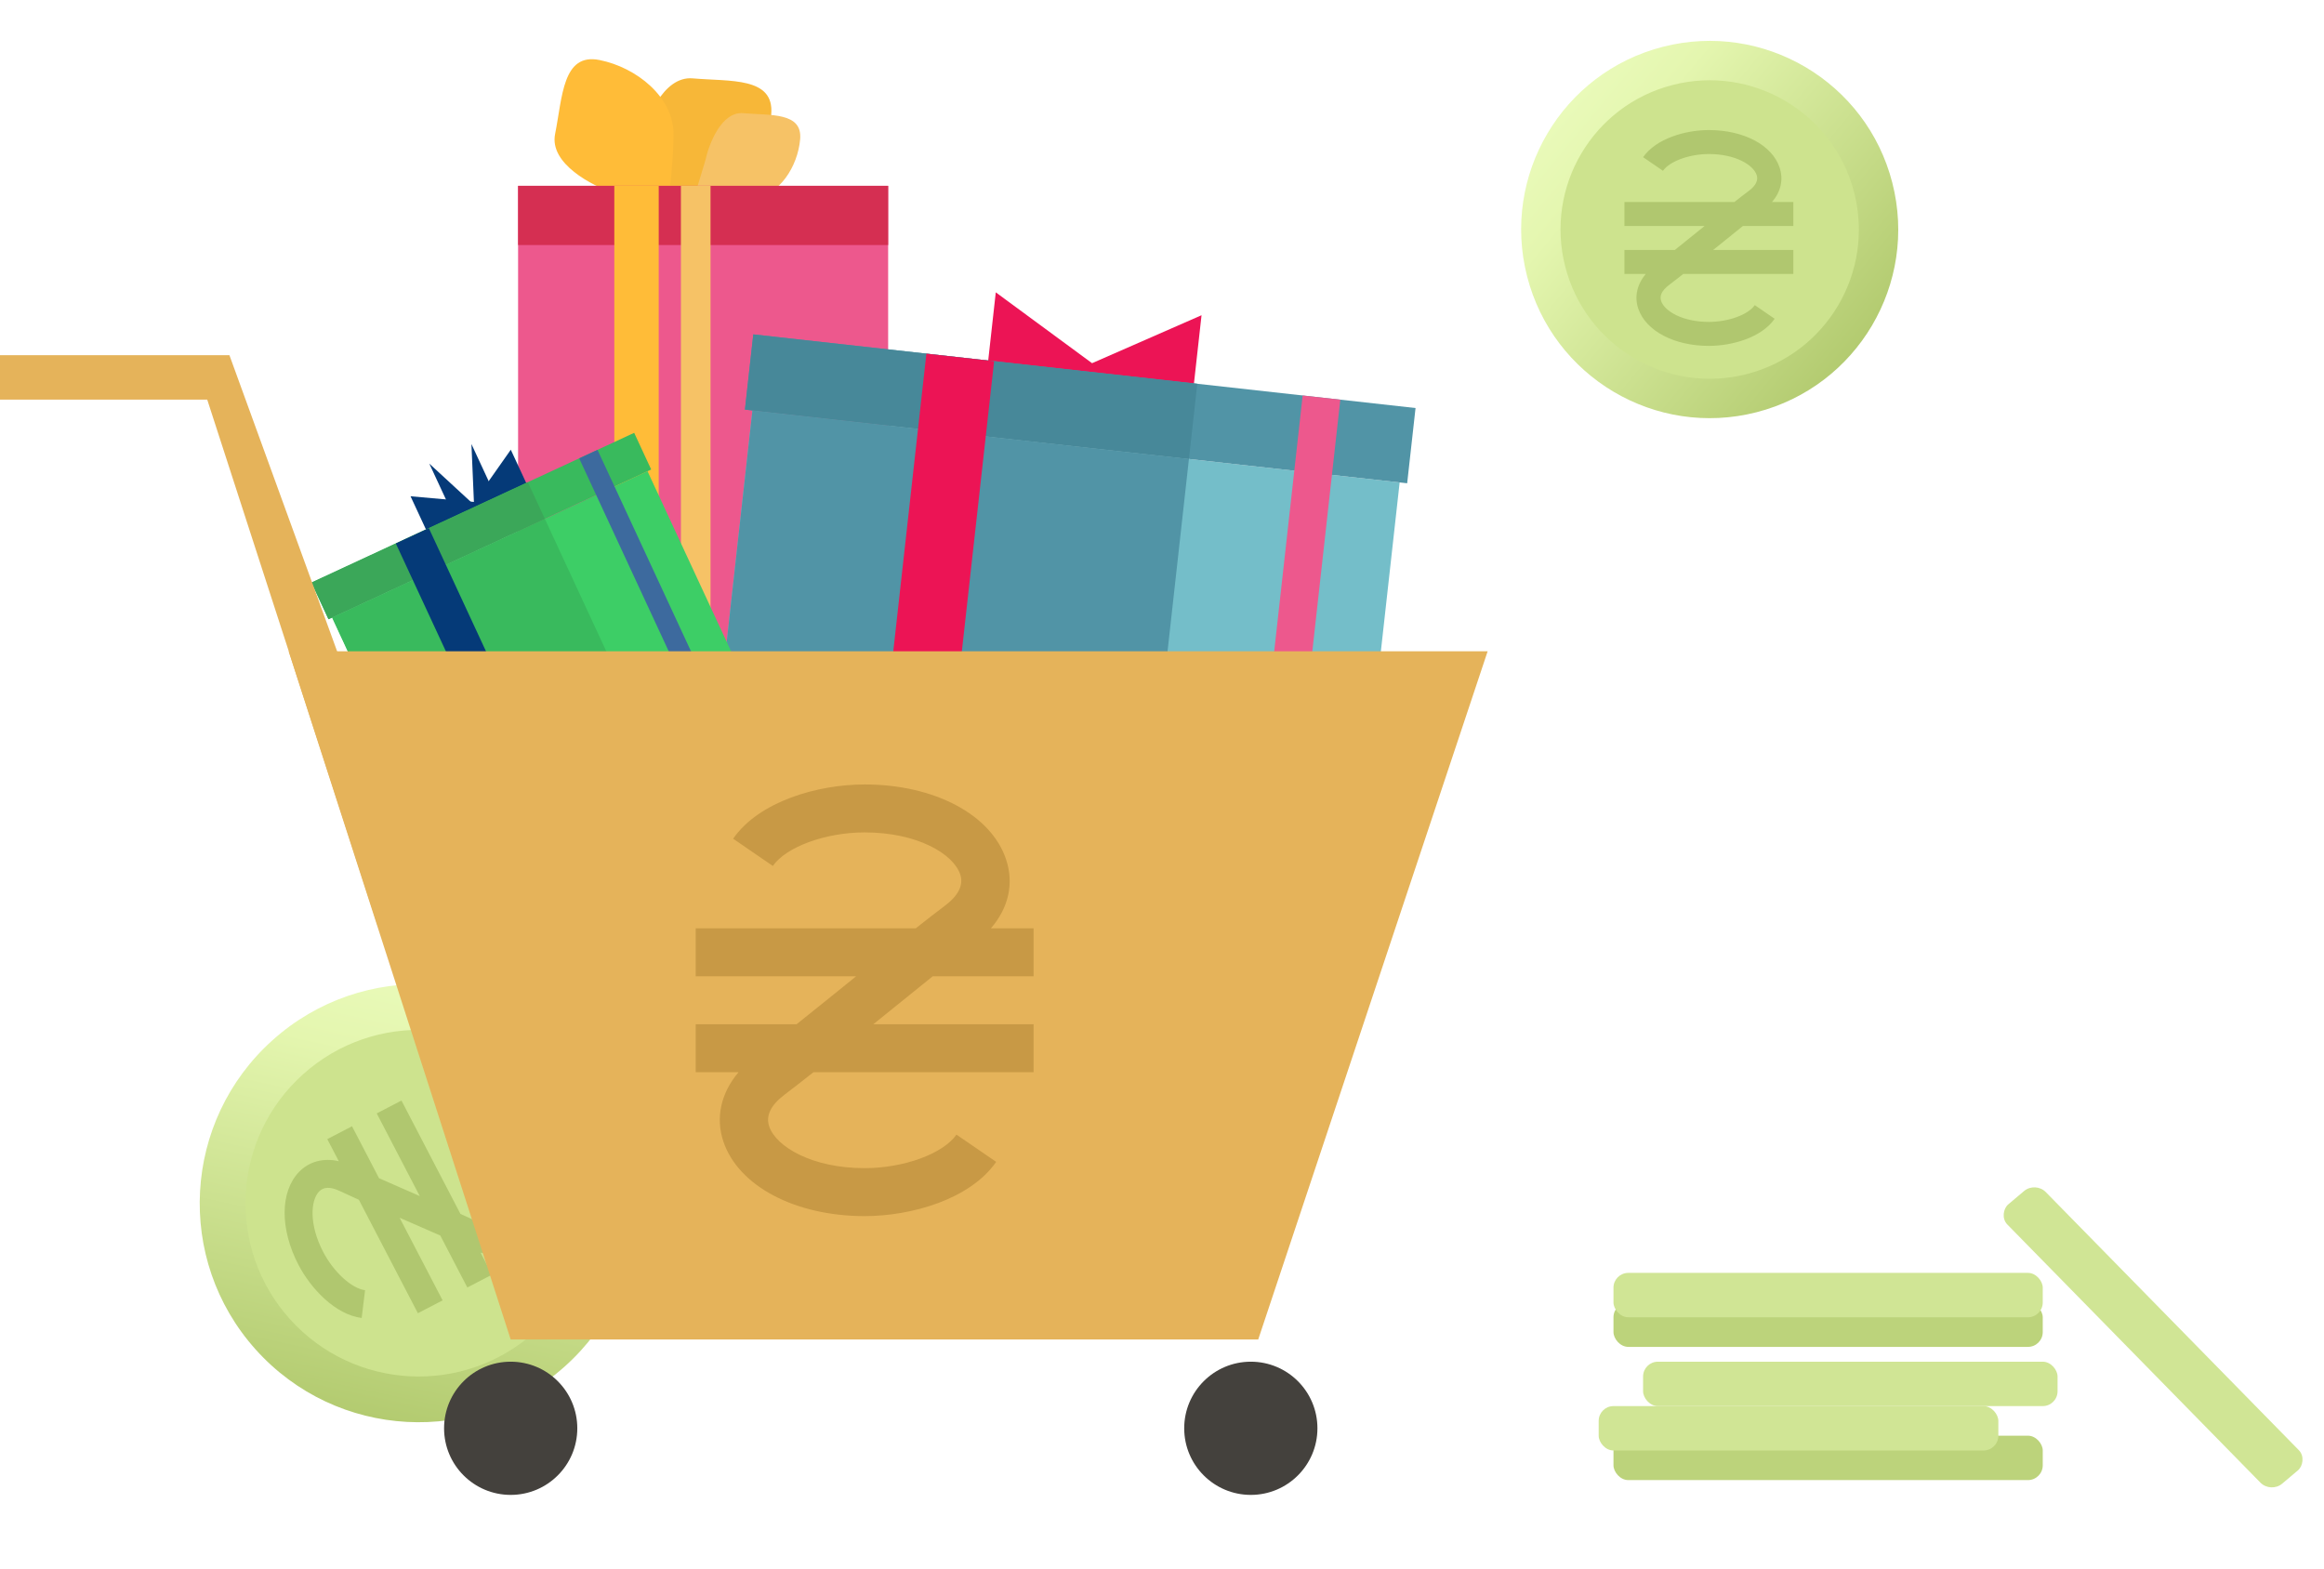 <svg width="157" height="106" viewBox="0 0 157 106" fill="none" xmlns="http://www.w3.org/2000/svg">
<rect x="109" y="97" width="29" height="3" rx="1" fill="#BCD37B"/>
<rect x="109" y="88" width="29" height="3" rx="1" fill="#BCD37B"/>
<g filter="url(#filter0_d)">
<rect x="108" y="94" width="27" height="3" rx="1" fill="#D0E595"/>
</g>
<g filter="url(#filter1_d)">
<rect x="109" y="85" width="29" height="3" rx="1" fill="#D0E595"/>
</g>
<g filter="url(#filter2_d)">
<rect x="111" y="91" width="28" height="3" rx="1" fill="#D0E595"/>
</g>
<g filter="url(#filter3_d)">
<rect width="26.431" height="3.398" rx="1" transform="matrix(0.7 0.714 -0.764 0.645 137.502 78.824)" fill="#D0E595"/>
</g>
<path d="M17.267 91.171C22.721 97.256 32.078 97.766 38.168 92.309C44.257 86.852 44.773 77.495 39.32 71.409C33.867 65.324 24.51 64.814 18.42 70.271C12.33 75.728 11.814 85.085 17.267 91.171Z" fill="url(#paint0_linear)"/>
<path d="M19.571 89.108C23.885 93.923 31.289 94.326 36.106 90.008C40.925 85.691 41.333 78.288 37.018 73.474C32.704 68.659 25.301 68.256 20.483 72.573C15.665 76.891 15.257 84.293 19.571 89.108Z" fill="#CDE38E"/>
<path d="M35.148 83.907C36.434 82.576 36.451 80.053 35.191 77.631C34.345 76.005 32.696 74.263 30.919 74.035L30.69 75.911C31.596 76.028 32.813 77.14 33.521 78.5C34.48 80.343 34.376 81.981 33.791 82.587C33.486 82.903 33.017 82.912 32.398 82.611C32.064 82.45 31.62 82.246 31.107 82.017L27.121 74.356L25.451 75.225L28.356 80.809C27.424 80.403 26.476 79.99 25.607 79.604L23.781 76.094L22.111 76.963L22.887 78.454C21.848 78.216 20.878 78.47 20.19 79.191C18.918 80.523 18.906 83.038 20.161 85.451C21.007 87.077 22.656 88.819 24.433 89.047L24.662 87.17C23.756 87.054 22.539 85.942 21.831 84.582C20.875 82.745 20.975 81.109 21.554 80.503C21.857 80.186 22.319 80.171 22.927 80.457C23.322 80.643 23.766 80.847 24.244 81.061L28.231 88.725L29.901 87.856L26.997 82.275C27.218 82.372 29.106 83.194 29.744 83.476L31.571 86.987L33.241 86.119L32.468 84.633C33.504 84.878 34.45 84.629 35.148 83.907Z" fill="#B0C76F"/>
<path d="M46.8 5.295C44.768 5.119 43.597 8.166 43.266 9.713L42.163 13.357C43.175 13.412 45.696 13.467 47.684 13.246C50.168 12.97 51.88 10.264 52.101 7.724C52.321 5.184 49.34 5.516 46.8 5.295Z" fill="#F7B738"/>
<path d="M37.5 9.055C37.1 11.055 40 12.555 41.5 13.055L45 14.555C45.167 13.555 45.5 11.055 45.5 9.055C45.5 6.556 43 4.555 40.5 4.055C38 3.555 38 6.555 37.5 9.055Z" fill="#FFBC38"/>
<path d="M50.211 7.647C48.737 7.519 47.889 9.729 47.648 10.85L46.848 13.493C47.582 13.533 49.411 13.573 50.852 13.413C52.653 13.212 53.895 11.25 54.055 9.408C54.215 7.567 52.053 7.807 50.211 7.647Z" fill="#F6C266"/>
<rect x="35" y="12.555" width="25" height="41" fill="#ED588D"/>
<rect x="35" y="12.555" width="25" height="4" fill="#D52F52"/>
<path d="M41.5 53.555V12.555H44.5V53.555H41.5Z" fill="#FFBC38"/>
<path d="M46 53.555V12.555H48V53.555H46Z" fill="#F6C266"/>
<path d="M118.664 27.852C125.477 26.105 129.583 19.163 127.836 12.345C126.089 5.527 119.149 1.416 112.336 3.162C105.523 4.909 101.417 11.851 103.164 18.669C104.911 25.486 111.851 29.598 118.664 27.852Z" fill="url(#paint1_linear)"/>
<path d="M118.003 25.274C123.393 23.892 126.642 18.4 125.26 13.006C123.877 7.612 118.387 4.359 112.997 5.741C107.606 7.122 104.358 12.615 105.74 18.009C107.123 23.403 112.613 26.655 118.003 25.274Z" fill="#CDE38E"/>
<path d="M120.22 11.313C119.714 9.802 117.795 8.787 115.445 8.787C113.868 8.787 111.882 9.354 111.003 10.62L112.344 11.54C112.793 10.895 114.126 10.407 115.445 10.407C117.234 10.407 118.443 11.137 118.673 11.825C118.794 12.184 118.614 12.545 118.139 12.898C117.882 13.089 117.551 13.347 117.171 13.648H109.739V15.268H115.157C114.476 15.819 113.784 16.379 113.145 16.888H109.739V18.509H111.186C110.592 19.207 110.4 20.049 110.677 20.86C111.189 22.361 113.105 23.369 115.445 23.369C117.023 23.369 119.009 22.803 119.888 21.537L118.546 20.616C118.098 21.262 116.765 21.749 115.445 21.749C113.663 21.749 112.454 21.023 112.221 20.34C112.099 19.983 112.271 19.624 112.731 19.274C113.03 19.047 113.362 18.788 113.716 18.509H121.151V16.888H115.737C115.897 16.758 117.276 15.643 117.744 15.268H121.151V13.648H119.71C120.308 12.954 120.495 12.133 120.22 11.313Z" fill="#B0C76F"/>
<path fill-rule="evenodd" clip-rule="evenodd" d="M67.271 19.752L73.775 24.538L81.171 21.298L80.625 26.21L73.88 25.46L73.689 25.318L73.47 25.414L66.725 24.664L67.271 19.752Z" fill="#EC1455"/>
<rect x="50.832" y="27.732" width="43.992" height="31.715" transform="rotate(6.346 50.832 27.732)" fill="#74BEC9"/>
<rect x="50.832" y="27.732" width="29.669" height="31.715" transform="rotate(6.346 50.832 27.732)" fill="#5194A6"/>
<rect x="50.889" y="22.592" width="45.015" height="5.115" transform="rotate(6.346 50.889 22.592)" fill="#5194A6"/>
<rect x="50.889" y="22.592" width="30.181" height="5.115" transform="rotate(6.346 50.889 22.592)" fill="#478899"/>
<rect x="62.583" y="23.893" width="4.604" height="36.831" transform="rotate(6.346 62.583 23.893)" fill="#EC1455"/>
<rect x="88.003" y="26.721" width="2.558" height="36.831" transform="rotate(6.346 88.003 26.721)" fill="#ED588D"/>
<path d="M27.734 33.529L32.027 33.912L34.507 30.385L35.618 32.779L32.332 34.303L32.205 34.292L32.132 34.396L28.845 35.921L27.734 33.529Z" fill="#053A78"/>
<path d="M29.002 31.323L32.024 34.108L31.848 30L33.806 34.218L32.424 34.859L32.336 34.778L32.341 34.898L30.958 35.539L29.002 31.323Z" fill="#053A78"/>
<rect x="22.439" y="41.723" width="23.486" height="16.932" transform="rotate(-24.893 22.439 41.723)" fill="#3DCE66"/>
<rect x="22.439" y="41.723" width="15.84" height="16.932" transform="rotate(-24.893 22.439 41.723)" fill="#39BA5D"/>
<rect x="21.042" y="39.359" width="24.033" height="2.731" transform="rotate(-24.893 21.042 39.359)" fill="#39BA5D"/>
<rect x="21.042" y="39.359" width="16.113" height="2.731" transform="rotate(-24.893 21.042 39.359)" fill="#3BA759"/>
<rect x="26.74" y="36.717" width="2.458" height="19.663" transform="rotate(-24.893 26.74 36.717)" fill="#053A78"/>
<rect x="39.127" y="30.969" width="1.365" height="19.663" transform="rotate(-24.893 39.127 30.969)" fill="#3D6A9E"/>
<path d="M100.5 44H19.5L34.5 90.5H85L100.5 44Z" fill="#E5B35A"/>
<path d="M67.962 58.052C66.951 55.03 63.112 53 58.412 53C55.257 53 51.286 54.133 49.527 56.665L52.21 58.507C53.108 57.215 55.774 56.24 58.412 56.24C61.989 56.24 64.408 57.701 64.868 59.075C65.109 59.793 64.749 60.515 63.799 61.221C63.286 61.603 62.623 62.12 61.864 62.721H47V65.962H57.836C56.474 67.063 55.09 68.183 53.811 69.203H47V72.443H49.893C48.705 73.84 48.322 75.523 48.876 77.146C49.899 80.147 53.731 82.164 58.412 82.164C61.568 82.164 65.539 81.031 67.298 78.499L64.614 76.658C63.717 77.95 61.051 78.924 58.412 78.924C54.848 78.924 52.429 77.472 51.964 76.106C51.72 75.392 52.063 74.674 52.983 73.974C53.581 73.519 54.246 73.001 54.953 72.443H69.824V69.203H58.995C59.316 68.942 62.074 66.712 63.01 65.962H69.824V62.721H66.942C68.138 61.334 68.511 59.691 67.962 58.052Z" fill="#C89945"/>
<circle cx="34.5" cy="96.5" r="4.5" fill="#44413D"/>
<circle cx="84.5" cy="96.5" r="4.5" fill="#44413D"/>
<path d="M14 27L25.5 62.5L27.5 57L15.5 24H0V27H14Z" fill="#E5B35A"/>
<defs>
<filter id="filter0_d" x="107" y="94" width="29" height="5" filterUnits="userSpaceOnUse" color-interpolation-filters="sRGB">
<feFlood flood-opacity="0" result="BackgroundImageFix"/>
<feColorMatrix in="SourceAlpha" type="matrix" values="0 0 0 0 0 0 0 0 0 0 0 0 0 0 0 0 0 0 127 0"/>
<feOffset dy="1"/>
<feGaussianBlur stdDeviation="0.5"/>
<feColorMatrix type="matrix" values="0 0 0 0 0.675 0 0 0 0 0.767 0 0 0 0 0.415 0 0 0 1 0"/>
<feBlend mode="normal" in2="BackgroundImageFix" result="effect1_dropShadow"/>
<feBlend mode="normal" in="SourceGraphic" in2="effect1_dropShadow" result="shape"/>
</filter>
<filter id="filter1_d" x="108" y="85" width="31" height="5" filterUnits="userSpaceOnUse" color-interpolation-filters="sRGB">
<feFlood flood-opacity="0" result="BackgroundImageFix"/>
<feColorMatrix in="SourceAlpha" type="matrix" values="0 0 0 0 0 0 0 0 0 0 0 0 0 0 0 0 0 0 127 0"/>
<feOffset dy="1"/>
<feGaussianBlur stdDeviation="0.5"/>
<feColorMatrix type="matrix" values="0 0 0 0 0.675 0 0 0 0 0.767 0 0 0 0 0.415 0 0 0 1 0"/>
<feBlend mode="normal" in2="BackgroundImageFix" result="effect1_dropShadow"/>
<feBlend mode="normal" in="SourceGraphic" in2="effect1_dropShadow" result="shape"/>
</filter>
<filter id="filter2_d" x="110" y="91" width="30" height="5" filterUnits="userSpaceOnUse" color-interpolation-filters="sRGB">
<feFlood flood-opacity="0" result="BackgroundImageFix"/>
<feColorMatrix in="SourceAlpha" type="matrix" values="0 0 0 0 0 0 0 0 0 0 0 0 0 0 0 0 0 0 127 0"/>
<feOffset dy="1"/>
<feGaussianBlur stdDeviation="0.5"/>
<feColorMatrix type="matrix" values="0 0 0 0 0.69 0 0 0 0 0.78 0 0 0 0 0.435 0 0 0 0.34 0"/>
<feBlend mode="normal" in2="BackgroundImageFix" result="effect1_dropShadow"/>
<feBlend mode="normal" in="SourceGraphic" in2="effect1_dropShadow" result="shape"/>
</filter>
<filter id="filter3_d" x="134.334" y="79.221" width="22.238" height="22.278" filterUnits="userSpaceOnUse" color-interpolation-filters="sRGB">
<feFlood flood-opacity="0" result="BackgroundImageFix"/>
<feColorMatrix in="SourceAlpha" type="matrix" values="0 0 0 0 0 0 0 0 0 0 0 0 0 0 0 0 0 0 127 0"/>
<feOffset dy="1"/>
<feGaussianBlur stdDeviation="0.5"/>
<feColorMatrix type="matrix" values="0 0 0 0 0.69 0 0 0 0 0.78 0 0 0 0 0.435 0 0 0 0.34 0"/>
<feBlend mode="normal" in2="BackgroundImageFix" result="effect1_dropShadow"/>
<feBlend mode="normal" in="SourceGraphic" in2="effect1_dropShadow" result="shape"/>
</filter>
<linearGradient id="paint0_linear" x1="31.423" y1="66.83" x2="25.202" y2="95.781" gradientUnits="userSpaceOnUse">
<stop stop-color="#E9FAB9"/>
<stop offset="0.182" stop-color="#E4F6AF"/>
<stop offset="1" stop-color="#B3CB70"/>
</linearGradient>
<linearGradient id="paint1_linear" x1="105.702" y1="7.373" x2="125.336" y2="23.625" gradientUnits="userSpaceOnUse">
<stop stop-color="#E9FAB9"/>
<stop offset="0.182" stop-color="#E4F6AF"/>
<stop offset="1" stop-color="#B3CB70"/>
</linearGradient>
</defs>
</svg>
